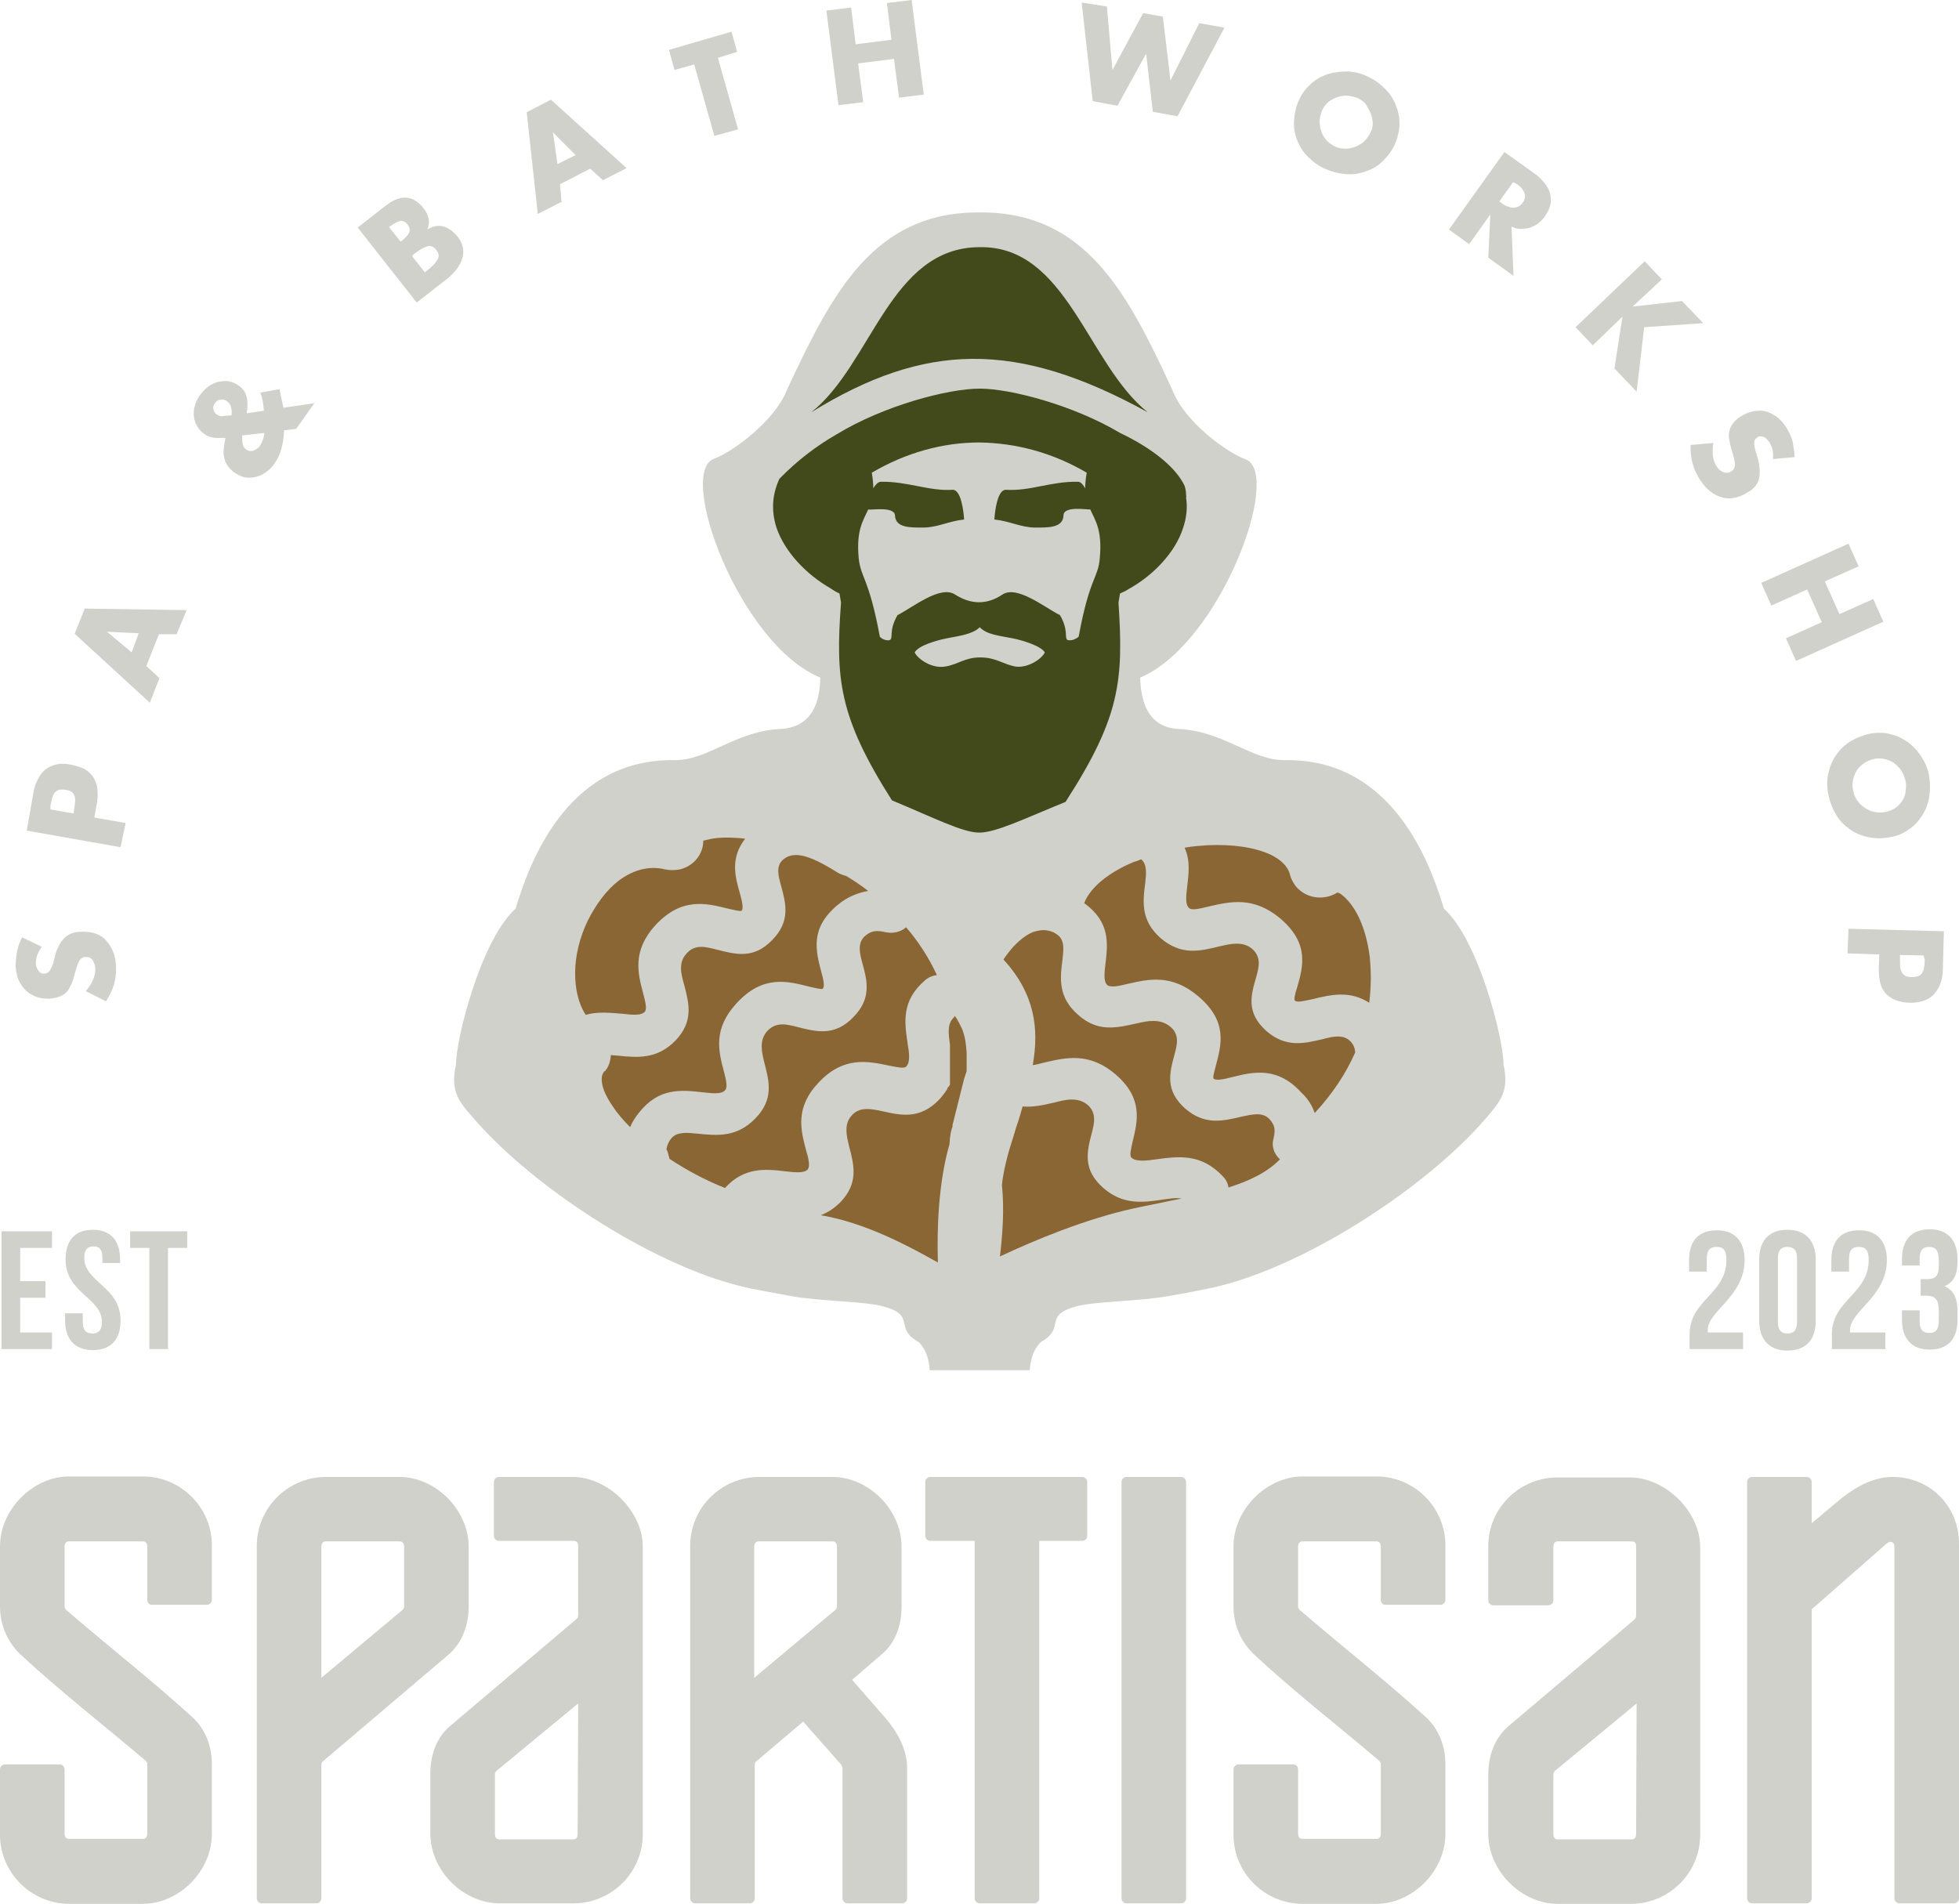 <svg width="178" height="173" viewBox="0 0 178 173" fill="none" xmlns="http://www.w3.org/2000/svg">
<path fill-rule="evenodd" clip-rule="evenodd" d="M174.791 86.82L172.637 86.775V87.14C172.637 87.506 172.637 87.781 172.682 88.01C172.728 88.238 172.82 88.421 172.958 88.558C173.095 88.696 173.324 88.787 173.691 88.787C174.012 88.787 174.287 88.741 174.47 88.604C174.654 88.467 174.745 88.284 174.791 88.101C174.837 87.872 174.883 87.598 174.883 87.232L174.791 86.82ZM167.961 84.396L176.625 84.624L176.533 88.055C176.533 88.696 176.396 89.245 176.166 89.702C175.937 90.159 175.616 90.525 175.204 90.754C174.791 90.983 174.241 91.12 173.599 91.12C173.095 91.12 172.637 91.028 172.27 90.891C171.903 90.754 171.582 90.525 171.353 90.297C171.124 90.022 170.941 89.702 170.849 89.336C170.757 88.97 170.711 88.513 170.711 88.01L170.757 86.729L167.869 86.637L167.961 84.396ZM173.141 70.947C173.049 70.536 172.866 70.124 172.591 69.804C172.316 69.484 171.995 69.209 171.582 69.072C171.216 68.935 170.803 68.889 170.436 68.935C169.932 69.026 169.519 69.209 169.199 69.484C168.832 69.758 168.603 70.124 168.465 70.536C168.328 70.947 168.282 71.359 168.373 71.817C168.465 72.274 168.648 72.64 168.924 72.96C169.199 73.28 169.565 73.509 169.978 73.692C170.39 73.829 170.849 73.875 171.353 73.783C171.72 73.692 172.087 73.555 172.407 73.28C172.728 73.006 172.958 72.64 173.095 72.228C173.187 71.817 173.233 71.359 173.141 70.947ZM175.295 70.581C175.387 71.176 175.387 71.817 175.295 72.411C175.204 73.006 174.975 73.6 174.654 74.104C174.333 74.607 173.92 75.064 173.416 75.385C172.912 75.75 172.362 75.979 171.72 76.071C171.032 76.208 170.39 76.208 169.749 76.071C169.107 75.933 168.557 75.705 168.053 75.339C167.548 74.973 167.136 74.561 166.815 74.012C166.494 73.463 166.265 72.869 166.127 72.182C165.99 71.496 165.99 70.856 166.127 70.261C166.265 69.667 166.494 69.072 166.861 68.569C167.227 68.066 167.64 67.654 168.19 67.334C168.74 67.013 169.336 66.785 170.024 66.647C170.665 66.556 171.261 66.556 171.857 66.739C172.453 66.876 172.958 67.151 173.462 67.517C173.92 67.883 174.333 68.34 174.654 68.889C174.975 69.392 175.204 69.941 175.295 70.581ZM165.806 52.833L167.136 55.806L170.207 54.434L171.124 56.493L163.193 60.061L162.277 58.002L165.531 56.538L164.202 53.565L160.947 55.029L160.03 52.97L167.961 49.402L168.878 51.461L165.806 52.833ZM163.056 41.535L161.085 41.718C161.176 41.123 161.039 40.62 160.764 40.162C160.626 39.979 160.443 39.796 160.26 39.705C160.03 39.613 159.847 39.613 159.664 39.751C159.48 39.888 159.389 40.025 159.389 40.254C159.389 40.483 159.434 40.711 159.526 41.032L159.71 41.626C159.893 42.312 159.939 42.907 159.847 43.41C159.755 43.913 159.434 44.371 158.884 44.691C158.013 45.24 157.188 45.423 156.455 45.194C155.63 44.965 154.988 44.416 154.438 43.547C153.842 42.633 153.567 41.58 153.613 40.437L155.676 40.254C155.538 41.169 155.63 41.855 155.996 42.404C156.134 42.633 156.363 42.815 156.592 42.907C156.822 42.998 157.097 42.998 157.326 42.815C157.555 42.678 157.647 42.45 157.647 42.175C157.601 41.901 157.555 41.535 157.417 41.123C157.234 40.574 157.142 40.117 157.097 39.751C157.051 39.385 157.142 39.065 157.28 38.744C157.463 38.424 157.738 38.104 158.197 37.83C158.701 37.509 159.159 37.372 159.71 37.326C160.214 37.281 160.718 37.418 161.131 37.692C161.589 37.921 161.956 38.333 162.277 38.79C162.506 39.156 162.735 39.613 162.873 40.071C162.964 40.62 163.056 41.077 163.056 41.535ZM148.341 27.858L152.833 27.354L154.759 29.367L149.395 29.733L148.708 35.588L146.691 33.484L147.424 28.772L144.72 31.38L143.161 29.733L149.441 23.741L151 25.387L148.341 27.858ZM137.477 16.559L136.239 18.297L136.422 18.434C136.652 18.617 136.881 18.755 137.11 18.8C137.339 18.892 137.523 18.892 137.752 18.846C137.981 18.8 138.164 18.663 138.348 18.434C138.531 18.206 138.577 17.977 138.577 17.748C138.531 17.52 138.439 17.337 138.302 17.154C138.164 16.971 137.935 16.788 137.706 16.65L137.477 16.559ZM137.339 20.584L137.523 25.067L135.23 23.42L135.414 19.486L133.489 22.185L131.655 20.859L136.697 13.814L139.448 15.781C139.906 16.102 140.273 16.513 140.548 16.925C140.823 17.337 140.915 17.794 140.915 18.252C140.915 18.709 140.686 19.212 140.365 19.669C140.135 19.99 139.86 20.264 139.54 20.447C139.219 20.63 138.898 20.767 138.531 20.767C138.073 20.859 137.706 20.767 137.339 20.584ZM123.358 8.92C122.945 8.737 122.533 8.691 122.12 8.691C121.707 8.737 121.295 8.874 120.928 9.103C120.561 9.332 120.332 9.652 120.149 9.972C119.965 10.429 119.874 10.841 119.92 11.299C119.965 11.756 120.103 12.168 120.332 12.488C120.561 12.854 120.928 13.128 121.295 13.311C121.707 13.494 122.12 13.54 122.533 13.494C122.945 13.448 123.358 13.265 123.724 13.037C124.091 12.762 124.366 12.396 124.55 11.985C124.733 11.619 124.779 11.253 124.687 10.841C124.641 10.429 124.458 10.063 124.229 9.698C124.091 9.377 123.77 9.103 123.358 8.92ZM124.275 6.953C124.825 7.227 125.329 7.548 125.787 8.005C126.246 8.462 126.567 8.92 126.796 9.469C127.025 10.018 127.163 10.612 127.163 11.207C127.163 11.802 127.025 12.396 126.796 12.991C126.521 13.631 126.154 14.135 125.696 14.592C125.237 15.049 124.733 15.37 124.137 15.553C123.541 15.781 122.945 15.873 122.349 15.827C121.707 15.781 121.112 15.644 120.47 15.37C119.828 15.095 119.324 14.729 118.865 14.272C118.407 13.814 118.086 13.311 117.857 12.717C117.628 12.122 117.536 11.527 117.582 10.933C117.628 10.292 117.765 9.652 118.04 9.057C118.315 8.462 118.682 8.005 119.14 7.593C119.599 7.182 120.103 6.907 120.699 6.724C121.295 6.541 121.891 6.495 122.487 6.495C123.129 6.541 123.724 6.678 124.275 6.953ZM100.575 0.595L101.079 6.358L103.875 1.189L105.663 1.51L106.351 7.319L108.964 2.104L111.256 2.516L106.993 10.567L104.746 10.155L104.15 4.94H104.105L101.537 9.606L99.291 9.194L98.283 0.229L100.575 0.595ZM77.746 4.025L81.001 3.614L80.588 0.274L82.834 0L83.935 8.6L81.688 8.874L81.23 5.352L77.975 5.764L78.434 9.286L76.188 9.56L75.087 0.961L77.334 0.686L77.746 4.025ZM65.231 5.26L67.065 11.756L64.911 12.351L63.077 5.855L61.289 6.358L60.785 4.529L66.469 2.882L66.974 4.712L65.231 5.26ZM52.304 14.089L50.242 12.03L50.654 14.912L52.304 14.089ZM53.634 15.324L50.883 16.742L51.021 18.343L48.866 19.441L47.858 10.201L50.058 9.057L56.934 15.278L54.78 16.376L53.634 15.324ZM35.343 20.63L36.398 21.957L36.581 21.819C36.856 21.591 37.085 21.362 37.177 21.133C37.269 20.904 37.223 20.676 37.039 20.401C36.81 20.127 36.581 20.035 36.352 20.081C36.123 20.127 35.802 20.31 35.481 20.539L35.343 20.63ZM40.615 25.342L37.864 27.491L32.501 20.676L35.022 18.709C36.352 17.657 37.498 17.703 38.461 18.892C39.011 19.578 39.102 20.218 38.827 20.859C39.331 20.539 39.836 20.447 40.294 20.584C40.752 20.722 41.165 20.996 41.578 21.499C42.082 22.14 42.219 22.826 41.99 23.512C41.807 24.152 41.303 24.793 40.615 25.342ZM37.452 23.283L38.598 24.747L38.827 24.564C39.286 24.198 39.561 23.924 39.744 23.603C39.927 23.329 39.882 23.009 39.652 22.734C39.423 22.414 39.148 22.323 38.873 22.368C38.598 22.46 38.277 22.597 37.91 22.872L37.59 23.1L37.452 23.283ZM26.909 38.973L25.808 39.11C25.763 40.345 25.488 41.352 24.937 42.129C24.662 42.541 24.296 42.861 23.883 43.09C23.471 43.319 23.058 43.41 22.599 43.41C22.141 43.41 21.729 43.227 21.316 42.953C20.812 42.587 20.537 42.175 20.399 41.718C20.262 41.26 20.308 40.666 20.445 40.025L20.491 39.796H20.17C19.941 39.796 19.757 39.796 19.62 39.796C19.482 39.796 19.299 39.751 19.116 39.705C18.932 39.659 18.749 39.568 18.566 39.431C18.153 39.156 17.924 38.79 17.74 38.378C17.603 37.967 17.557 37.555 17.649 37.098C17.74 36.64 17.924 36.228 18.199 35.862C18.474 35.497 18.795 35.176 19.207 34.948C19.62 34.719 20.032 34.627 20.445 34.627C20.903 34.627 21.316 34.765 21.683 35.039C22.095 35.314 22.325 35.679 22.416 36.091C22.508 36.503 22.508 37.006 22.416 37.555L23.975 37.326C23.929 36.64 23.837 36.137 23.654 35.679L25.396 35.359L25.717 36.915L25.763 37.052L28.559 36.64L26.909 38.973ZM21.041 37.738C21.087 37.464 21.041 37.235 20.995 37.006C20.949 36.777 20.812 36.594 20.628 36.457C20.445 36.32 20.262 36.274 20.032 36.32C19.803 36.32 19.666 36.457 19.528 36.64C19.391 36.823 19.345 37.006 19.391 37.189C19.436 37.372 19.528 37.555 19.666 37.647C19.803 37.738 19.987 37.83 20.17 37.83C20.399 37.784 20.674 37.784 21.041 37.738ZM24.021 39.339L22.004 39.568C22.004 39.842 22.004 40.117 22.049 40.345C22.095 40.574 22.187 40.711 22.37 40.849C22.508 40.94 22.645 40.986 22.783 40.986C22.92 40.986 23.104 40.94 23.241 40.849C23.379 40.757 23.516 40.666 23.608 40.528C23.837 40.162 23.975 39.796 24.021 39.339ZM12.606 57.545L9.718 57.407L11.964 59.283L12.606 57.545ZM14.44 57.636L13.294 60.518L14.486 61.616L13.615 63.857L6.784 57.59L7.701 55.303L16.961 55.441L16.044 57.636H14.44ZM4.584 73.555L6.693 73.921L6.739 73.555C6.784 73.189 6.83 72.914 6.83 72.686C6.83 72.457 6.784 72.274 6.647 72.091C6.509 71.908 6.28 71.817 5.959 71.771C5.638 71.725 5.363 71.725 5.18 71.862C4.997 71.954 4.859 72.137 4.813 72.32C4.722 72.503 4.676 72.823 4.584 73.189V73.555ZM10.956 76.986L2.43 75.476L3.026 72.091C3.117 71.451 3.346 70.947 3.621 70.49C3.896 70.078 4.263 69.758 4.767 69.575C5.226 69.392 5.776 69.346 6.418 69.484C6.922 69.575 7.335 69.712 7.701 69.895C8.022 70.078 8.297 70.353 8.481 70.627C8.664 70.947 8.801 71.268 8.847 71.679C8.893 72.091 8.893 72.503 8.801 73.006L8.572 74.287L11.414 74.79L10.956 76.986ZM2.017 85.173L3.805 86.043C3.438 86.5 3.255 87.003 3.255 87.552C3.255 87.781 3.346 88.01 3.484 88.192C3.621 88.376 3.805 88.513 4.034 88.467C4.263 88.467 4.401 88.376 4.538 88.192C4.63 88.01 4.767 87.781 4.859 87.461L4.997 86.866C5.18 86.18 5.455 85.631 5.822 85.265C6.189 84.899 6.693 84.67 7.335 84.67C8.389 84.624 9.168 84.899 9.672 85.494C10.223 86.134 10.543 86.957 10.543 87.918C10.589 89.016 10.268 90.022 9.627 90.983L7.793 90.068C8.389 89.382 8.664 88.696 8.664 88.055C8.664 87.781 8.572 87.506 8.435 87.278C8.297 87.049 8.068 86.957 7.793 86.957C7.518 86.957 7.335 87.095 7.197 87.323C7.059 87.598 6.968 87.918 6.83 88.33C6.693 88.879 6.555 89.336 6.372 89.656C6.234 89.977 6.005 90.251 5.684 90.434C5.363 90.617 4.951 90.708 4.447 90.754C3.851 90.754 3.346 90.663 2.888 90.388C2.43 90.159 2.109 89.793 1.834 89.336C1.559 88.879 1.467 88.376 1.421 87.826C1.421 87.369 1.467 86.912 1.559 86.409C1.65 85.997 1.788 85.585 2.017 85.173Z" fill="#D0D1CA"/>
<path fill-rule="evenodd" clip-rule="evenodd" d="M176.166 115.089C176.166 115.958 175.8 116.233 175.158 116.233H174.516V117.742H175.066C175.845 117.742 176.166 118.108 176.166 119.115V119.938C176.166 120.899 175.845 121.127 175.295 121.127C174.745 121.127 174.424 120.853 174.424 120.075V119.069H172.82V119.938C172.82 121.631 173.691 122.637 175.341 122.637C176.992 122.637 177.862 121.676 177.862 119.938V119.115C177.862 118.017 177.542 117.239 176.671 116.873C177.496 116.553 177.862 115.821 177.862 114.678V114.403C177.862 112.711 176.992 111.704 175.341 111.704C173.691 111.704 172.82 112.665 172.82 114.403V114.998H174.424V114.357C174.424 113.58 174.745 113.305 175.295 113.305C175.845 113.305 176.166 113.58 176.166 114.54V115.089ZM169.794 114.495C169.794 117.605 166.448 118.108 166.448 121.265V122.591H171.307V121.082H168.098C168.098 120.99 168.098 120.944 168.098 120.853C168.098 119.115 171.445 117.834 171.445 114.495C171.445 112.802 170.574 111.796 168.924 111.796C167.273 111.796 166.402 112.756 166.402 114.495V115.547H168.007V114.357C168.007 113.58 168.328 113.305 168.878 113.305C169.474 113.305 169.794 113.534 169.794 114.495ZM159.847 120.03C159.847 121.722 160.764 122.728 162.414 122.728C164.064 122.728 164.981 121.768 164.981 120.03V114.449C164.981 112.756 164.064 111.75 162.414 111.75C160.764 111.75 159.847 112.711 159.847 114.449V120.03ZM161.543 114.357C161.543 113.58 161.864 113.305 162.414 113.305C162.964 113.305 163.285 113.58 163.285 114.357V120.121C163.285 120.899 162.964 121.173 162.414 121.173C161.864 121.173 161.543 120.899 161.543 120.121V114.357ZM156.867 114.495C156.867 117.605 153.521 118.108 153.521 121.265V122.591H158.38V121.082H155.171C155.171 120.99 155.171 120.944 155.171 120.853C155.171 119.115 158.518 117.834 158.518 114.495C158.518 112.802 157.647 111.796 155.996 111.796C154.346 111.796 153.475 112.756 153.475 114.495V115.547H155.08V114.357C155.08 113.58 155.4 113.305 155.951 113.305C156.546 113.305 156.867 113.534 156.867 114.495ZM11.827 113.397H13.569V122.591H15.265V113.397H17.007V111.887H11.827V113.397ZM5.959 114.449C5.959 117.514 9.26 117.925 9.26 120.121C9.26 120.899 8.939 121.173 8.389 121.173C7.839 121.173 7.518 120.899 7.518 120.121V119.343H5.913V119.984C5.913 121.676 6.784 122.683 8.435 122.683C10.085 122.683 10.956 121.722 10.956 119.984C10.956 116.919 7.655 116.507 7.655 114.312C7.655 113.534 7.976 113.26 8.481 113.26C9.031 113.26 9.306 113.534 9.306 114.312V114.769H10.91V114.449C10.91 112.756 10.085 111.75 8.435 111.75C6.784 111.75 5.959 112.756 5.959 114.449ZM1.834 113.397H4.722V111.887H0.138V122.591H4.722V121.082H1.834V117.925H4.126V116.416H1.834V113.397Z" fill="#D0D1CA"/>
<path fill-rule="evenodd" clip-rule="evenodd" d="M83.476 121.951C84.164 122.637 84.393 123.506 84.485 124.512H93.561C93.653 123.506 93.882 122.637 94.57 121.951C96.908 120.67 94.707 119.526 97.824 118.703C99.52 118.246 103.554 118.246 106.076 117.788C107.176 117.605 108.414 117.377 109.743 117.102C118.132 115.41 129.455 108.045 134.955 101.687C136.331 100.086 137.156 99.171 136.606 96.701C136.652 94.642 134.405 85.448 131.197 82.566C129.684 77.489 126.062 68.935 116.757 69.072C113.685 69.118 111.256 66.419 106.993 66.236C104.334 66.053 103.646 63.766 103.6 61.57C110.889 58.505 116.619 42.907 113.135 41.718C111.577 41.169 107.634 38.378 106.534 35.451C102.454 26.622 98.65 19.258 89.069 19.303C79.396 19.212 75.637 26.577 71.512 35.405C70.412 38.287 66.469 41.123 64.911 41.672C61.427 42.861 67.203 58.597 74.537 61.57C74.491 63.766 73.85 66.007 71.053 66.236C66.836 66.373 64.361 69.118 61.289 69.072C51.983 68.935 48.362 77.489 46.849 82.566C43.641 85.448 41.394 94.642 41.44 96.701C40.89 99.171 41.669 100.086 43.09 101.687C48.591 108.045 59.914 115.41 68.303 117.102C69.678 117.377 70.916 117.605 71.97 117.788C74.491 118.246 78.525 118.246 80.222 118.703C83.339 119.526 81.138 120.67 83.476 121.951Z" fill="#D0D1CA"/>
<path fill-rule="evenodd" clip-rule="evenodd" d="M83.109 59.283C83.476 58.642 85.126 58.185 86.043 58.002C87.189 57.773 88.381 57.636 89.023 56.996C89.665 57.682 90.857 57.773 92.003 58.002C92.919 58.185 94.57 58.688 94.936 59.283C94.661 59.878 93.378 60.747 92.232 60.564C91.086 60.335 90.49 59.74 89.069 59.74C87.648 59.74 87.052 60.381 85.906 60.564C84.668 60.792 83.385 59.878 83.109 59.283ZM98.008 57.865C99.016 52.376 99.796 52.559 99.933 50.683C100.162 48.167 99.52 47.298 99.062 46.292C98.879 46.338 96.632 45.926 96.632 46.841C96.587 47.984 95.211 47.939 94.065 47.939C92.782 47.939 91.728 47.344 90.352 47.207C90.398 46.475 90.627 44.462 91.407 44.508C93.607 44.645 95.487 43.73 97.962 43.776C98.191 43.776 98.42 44.05 98.604 44.371C98.604 43.959 98.65 43.502 98.741 42.953C95.624 41.123 92.323 40.254 88.977 40.208C85.677 40.208 82.33 41.123 79.213 42.953C79.305 43.502 79.35 43.959 79.35 44.371C79.534 44.05 79.763 43.822 79.992 43.776C82.468 43.73 84.393 44.645 86.547 44.508C87.327 44.462 87.556 46.475 87.602 47.207C86.227 47.344 85.172 47.939 83.889 47.939C82.743 47.939 81.368 47.984 81.322 46.841C81.276 45.972 79.076 46.383 78.892 46.292C78.434 47.298 77.792 48.167 78.021 50.683C78.204 52.559 78.938 52.422 79.946 57.865C80.176 58.094 80.451 58.185 80.68 58.185C81.322 58.185 80.634 57.453 81.551 55.898C82.972 55.166 85.447 53.153 86.777 54.023C88.198 54.937 89.665 54.983 91.086 54.023C92.415 53.153 94.936 55.212 96.312 55.898C97.228 57.453 96.541 58.185 97.183 58.185C97.504 58.185 97.778 58.048 98.008 57.865ZM104.288 37.464C98.787 33.072 96.953 22.323 89.023 22.46C80.863 22.46 79.213 33.118 73.712 37.464C84.026 31.105 92.323 30.877 104.288 37.464ZM76.417 54.754C75.912 61.662 76.188 65.092 81.047 72.731C84.806 74.287 87.464 75.659 88.977 75.659C90.49 75.659 93.103 74.378 96.816 72.869C101.813 65.138 102.088 61.799 101.629 54.754C101.675 54.48 101.721 54.205 101.767 53.931C102.088 53.794 102.363 53.657 102.638 53.474C104.7 52.33 106.763 50.272 107.497 47.984C107.818 47.024 107.909 46.109 107.772 45.24C107.772 45.148 107.818 45.103 107.772 45.011C107.772 44.737 107.726 44.416 107.634 44.142C106.855 42.495 104.746 40.757 101.767 39.339C97.549 36.823 91.819 35.314 89.023 35.314C86.135 35.314 80.267 36.869 76.004 39.476C74.171 40.528 72.428 41.855 70.824 43.502C70.182 44.874 70.045 46.338 70.549 47.939C71.328 50.226 73.345 52.239 75.408 53.428C75.683 53.611 75.958 53.794 76.279 53.931C76.325 54.205 76.371 54.48 76.417 54.754Z" fill="#424A1B"/>
<path fill-rule="evenodd" clip-rule="evenodd" d="M124.412 91.12C124.595 89.656 124.595 88.284 124.458 86.957C124.366 86.225 124.229 85.539 124.045 84.899C123.633 83.481 123.037 82.383 122.303 81.651C122.028 81.377 121.753 81.148 121.524 81.102C120.286 81.88 118.636 81.651 117.719 80.508C117.49 80.188 117.307 79.867 117.215 79.501C117.032 78.724 116.39 78.129 115.473 77.672C114.006 76.986 111.989 76.711 109.789 76.802C109.101 76.848 108.368 76.894 107.634 77.031C108.184 78.221 108.001 79.41 107.864 80.645C107.772 81.422 107.68 82.2 108.047 82.52C108.322 82.749 109.01 82.566 109.789 82.383C111.76 81.926 113.869 81.422 116.298 83.435C119.003 85.722 118.407 87.826 117.857 89.748C117.673 90.297 117.536 90.846 117.673 90.937C117.903 91.12 118.544 90.937 119.232 90.8C120.928 90.388 122.624 89.977 124.412 91.12ZM119.461 101.138C121.112 99.354 122.303 97.524 123.129 95.649C123.129 95.283 122.991 94.917 122.716 94.642C122.074 93.956 121.112 94.185 120.241 94.413C118.499 94.825 116.848 95.237 115.061 93.682C113.227 92.035 113.639 90.48 114.144 88.787C114.373 87.918 114.648 87.003 113.777 86.225C112.906 85.494 111.806 85.768 110.797 85.997C108.964 86.454 107.313 86.82 105.48 85.265C103.646 83.664 103.83 81.971 104.059 80.233C104.15 79.41 104.242 78.541 103.692 78.083C103.463 78.175 103.279 78.266 103.05 78.312C100.85 79.227 99.108 80.553 98.512 82.063C100.896 83.801 100.667 85.722 100.437 87.644C100.346 88.421 100.254 89.199 100.621 89.519C100.896 89.748 101.629 89.611 102.363 89.428C104.334 88.97 106.442 88.467 108.872 90.525C111.577 92.812 110.981 94.917 110.476 96.838C110.339 97.387 110.156 97.936 110.293 98.027C110.522 98.21 111.21 98.073 111.898 97.89C113.915 97.387 116.069 96.884 118.269 99.308C118.865 99.857 119.232 100.497 119.461 101.138ZM92.919 100.543C92.736 101.184 92.553 101.824 92.323 102.464C92.094 103.288 91.819 104.065 91.59 104.889C91.361 105.758 91.132 106.718 91.04 107.679C91.269 109.966 91.086 112.253 90.857 114.175C94.065 112.665 98.604 110.79 102.913 109.829C103.921 109.6 104.976 109.417 105.984 109.189C106.442 109.097 106.901 109.006 107.359 108.914C106.855 108.823 106.259 108.914 105.663 109.006C103.83 109.28 102.042 109.509 100.254 107.953C98.374 106.307 98.741 104.706 99.2 102.967C99.429 102.098 99.658 101.138 98.833 100.406C97.962 99.674 96.862 99.903 95.853 100.177C94.845 100.406 93.882 100.635 92.919 100.543ZM93.607 84.808C92.736 85.265 91.911 86.088 91.177 87.186C94.02 90.297 94.432 93.453 93.836 96.792C94.157 96.746 94.478 96.655 94.845 96.564C96.816 96.106 98.97 95.557 101.4 97.661C103.875 99.811 103.371 101.87 102.913 103.745C102.775 104.386 102.592 105.026 102.821 105.209C103.234 105.575 104.15 105.483 105.067 105.346C107.084 105.072 109.147 104.797 111.118 106.901C111.393 107.176 111.577 107.542 111.622 107.908C113.502 107.313 115.152 106.535 116.298 105.346C115.794 104.889 115.519 104.203 115.702 103.516C115.794 103.15 115.84 102.83 115.794 102.51C115.748 102.236 115.611 102.007 115.381 101.732C114.74 101.001 113.777 101.275 112.86 101.458C111.118 101.87 109.468 102.281 107.68 100.726C105.847 99.079 106.259 97.524 106.717 95.832C106.947 94.962 107.222 94.002 106.305 93.27C105.388 92.538 104.288 92.767 103.279 92.996C101.446 93.407 99.75 93.819 97.962 92.218C96.128 90.617 96.312 88.924 96.541 87.186C96.632 86.317 96.77 85.448 96.082 84.945C95.716 84.67 95.395 84.579 95.028 84.533C94.661 84.487 94.203 84.579 93.79 84.716C93.745 84.762 93.653 84.808 93.607 84.808ZM67.707 76.208C66.423 76.071 65.323 76.071 64.498 76.254L63.902 76.391C63.902 77.58 63.077 78.678 61.794 78.998C61.335 79.09 60.831 79.09 60.418 78.998C58.906 78.632 57.484 79.09 56.247 80.004C55.101 80.874 54.138 82.2 53.405 83.664C52.671 85.173 52.259 86.866 52.259 88.421C52.259 89.839 52.534 91.166 53.221 92.218C54.321 91.898 55.467 92.035 56.613 92.126C57.439 92.218 58.218 92.309 58.585 91.943C58.814 91.669 58.63 91.028 58.447 90.297C57.943 88.421 57.439 86.409 59.547 84.076C61.931 81.514 64.131 82.063 66.148 82.566C66.744 82.703 67.294 82.841 67.386 82.749C67.569 82.566 67.432 81.926 67.249 81.24C66.79 79.684 66.332 77.992 67.707 76.208ZM60.831 105.3C62.344 106.307 64.04 107.222 65.873 107.953C67.615 106.032 69.541 106.215 71.42 106.444C72.245 106.535 73.07 106.627 73.391 106.261C73.62 105.987 73.483 105.3 73.254 104.568C72.749 102.647 72.199 100.635 74.445 98.302C76.692 95.969 78.846 96.426 80.817 96.838C81.505 96.975 82.147 97.112 82.33 96.929C82.743 96.518 82.605 95.649 82.468 94.825C82.193 92.904 81.872 90.937 84.072 89.062C84.393 88.787 84.76 88.65 85.126 88.604C84.393 87.003 83.43 85.539 82.33 84.259C81.872 84.67 81.184 84.853 80.496 84.716C80.13 84.624 79.763 84.579 79.442 84.624C79.167 84.67 78.892 84.808 78.617 85.036C77.884 85.677 78.113 86.591 78.342 87.461C78.8 89.107 79.213 90.708 77.563 92.401C75.867 94.185 74.216 93.773 72.428 93.316C71.512 93.087 70.549 92.812 69.724 93.682C68.945 94.551 69.22 95.603 69.449 96.564C69.907 98.302 70.32 99.903 68.624 101.641C66.928 103.379 65.14 103.196 63.352 103.013C62.435 102.922 61.518 102.83 61.014 103.425C60.739 103.745 60.602 104.111 60.556 104.431C60.693 104.66 60.739 104.98 60.831 105.3ZM87.785 92.035C87.739 91.943 87.694 91.852 87.648 91.76L87.785 92.035ZM87.877 92.309C87.831 92.218 87.785 92.126 87.739 92.035L87.877 92.309ZM86.547 102.373V102.236L87.602 98.027L87.831 97.341V95.969C87.831 95.877 87.831 95.786 87.831 95.649C87.785 94.917 87.694 94.185 87.418 93.499C87.373 93.407 87.327 93.316 87.281 93.224C87.235 93.133 87.189 93.041 87.144 92.95C87.006 92.721 86.914 92.492 86.731 92.309V92.355L86.685 92.401V92.447C86.043 92.996 86.181 93.956 86.318 94.917V98.576L86.272 98.622L86.227 98.713L86.089 98.851V98.896L86.043 98.988V99.034L85.952 99.125L85.906 99.216C85.722 99.445 85.539 99.72 85.31 99.948C83.568 101.732 81.872 101.366 80.084 100.955C79.167 100.772 78.159 100.543 77.425 101.321C76.646 102.144 76.921 103.196 77.15 104.157C77.609 105.895 78.021 107.496 76.371 109.234C75.775 109.829 75.179 110.195 74.583 110.424C78.571 111.11 82.376 113.122 85.218 114.723C85.126 111.613 85.264 107.496 86.272 103.974C86.318 103.15 86.41 102.739 86.547 102.373ZM54.917 97.341C54.78 97.524 54.688 97.707 54.688 97.89C54.596 98.576 54.963 99.491 55.651 100.497C56.063 101.138 56.613 101.778 57.255 102.419C57.439 101.961 57.714 101.549 58.035 101.138C59.868 98.805 61.885 99.034 63.902 99.262C64.727 99.354 65.552 99.445 65.873 99.079C66.148 98.805 65.965 98.119 65.782 97.387C65.277 95.511 64.773 93.499 66.928 91.166C69.311 88.558 71.558 89.153 73.529 89.656C74.125 89.793 74.675 89.931 74.766 89.839C74.95 89.611 74.812 88.97 74.629 88.33C74.125 86.409 73.575 84.35 76.096 82.246C76.967 81.514 77.884 81.148 78.846 80.965H78.892C78.25 80.462 77.563 80.004 76.875 79.593C76.646 79.547 76.463 79.456 76.233 79.364C75.271 78.769 74.125 78.083 73.116 77.809C72.428 77.626 71.741 77.626 71.191 78.083C70.457 78.678 70.732 79.593 70.962 80.462C71.42 82.109 71.833 83.71 70.182 85.402C68.486 87.186 66.836 86.729 65.048 86.271C64.131 86.043 63.169 85.768 62.389 86.637C61.61 87.461 61.885 88.513 62.16 89.473C62.619 91.212 63.031 92.812 61.381 94.551C59.685 96.289 57.897 96.106 56.109 95.923C55.926 95.923 55.697 95.877 55.513 95.877C55.467 96.38 55.33 96.929 54.963 97.341H54.917Z" fill="#896634"/>
<path fill-rule="evenodd" clip-rule="evenodd" d="M13.386 145.417V140.568C13.386 140.294 13.294 140.065 12.973 140.065H6.28C5.959 140.065 5.868 140.294 5.868 140.568V145.966C5.868 146.149 5.913 146.149 6.005 146.286C9.718 149.488 13.798 152.69 17.419 155.984C18.657 157.081 19.253 158.682 19.253 160.329V166.642C19.253 170.027 16.273 173 12.973 173H6.28C2.842 173 0 170.164 0 166.733V160.787C0 160.512 0.229 160.329 0.458 160.329H5.409C5.684 160.329 5.868 160.558 5.868 160.787V166.596C5.868 166.87 5.959 167.099 6.28 167.099H12.973C13.294 167.099 13.386 166.87 13.386 166.596V160.329C13.386 160.146 13.34 160.146 13.248 160.009C9.535 156.853 5.363 153.605 1.834 150.311C0.642 149.168 0 147.613 0 145.966V140.522C0 137.137 3.026 134.164 6.28 134.164H12.973C16.411 134.164 19.253 136.955 19.253 140.431V145.371C19.253 145.646 19.024 145.829 18.795 145.829H13.844C13.615 145.874 13.386 145.646 13.386 145.417ZM23.333 172.451C23.333 172.726 23.516 172.954 23.791 172.954H28.742C29.017 172.954 29.201 172.726 29.201 172.497V160.421C29.201 160.192 29.247 160.1 29.338 160.055L40.752 150.357C41.99 149.305 42.586 147.658 42.586 146.012V140.568C42.586 137.183 39.561 134.21 36.306 134.21H29.613C26.175 134.21 23.333 137 23.333 140.477V172.451ZM29.201 140.568C29.201 140.294 29.292 140.065 29.613 140.065H36.306C36.627 140.065 36.718 140.294 36.718 140.568V145.966C36.718 146.149 36.673 146.149 36.581 146.286L29.201 152.461V140.568ZM52.534 140.522C52.534 140.111 52.396 140.019 52.029 140.019H45.337C45.062 140.019 44.878 139.791 44.878 139.562V134.667C44.878 134.393 45.107 134.21 45.337 134.21H52.029C55.238 134.21 58.401 137.32 58.401 140.522V166.687C58.401 170.164 55.559 172.954 52.121 172.954H45.382C42.128 172.954 39.102 170.027 39.102 166.596V161.153C39.102 159.506 39.652 157.859 40.936 156.807L52.396 147.109C52.488 147.064 52.534 146.881 52.534 146.744V140.522ZM52.488 166.642C52.488 166.916 52.396 167.145 52.075 167.145H45.382C45.062 167.145 44.97 166.916 44.97 166.642V161.244C44.97 161.061 45.016 161.061 45.107 160.924L52.534 154.794L52.488 166.642ZM77.425 152.644L80.496 156.167C81.551 157.402 82.422 159.003 82.422 160.604V172.497C82.422 172.771 82.193 172.954 81.963 172.954H77.013C76.738 172.954 76.554 172.726 76.554 172.497V160.787C76.554 160.512 76.463 160.375 76.371 160.283L72.979 156.441L68.715 160.055C68.624 160.1 68.578 160.192 68.578 160.421V172.497C68.578 172.771 68.349 172.954 68.12 172.954H63.169C62.894 172.954 62.71 172.726 62.71 172.451V140.477C62.71 137 65.552 134.21 68.99 134.21H75.637C78.892 134.21 81.918 137.137 81.918 140.568V146.012C81.918 147.658 81.368 149.305 80.084 150.357L77.425 152.644ZM68.532 140.568C68.532 140.294 68.624 140.065 68.945 140.065H75.637C75.958 140.065 76.05 140.294 76.05 140.568V145.966C76.05 146.149 76.004 146.149 75.912 146.286L68.532 152.461V140.568ZM107.772 172.497C107.772 172.771 107.543 172.954 107.313 172.954H102.363C102.088 172.954 101.904 172.726 101.904 172.497V134.667C101.904 134.393 102.133 134.21 102.363 134.21H107.313C107.588 134.21 107.772 134.439 107.772 134.667V172.497ZM125.466 145.417V140.568C125.466 140.294 125.375 140.065 125.054 140.065H118.361C118.04 140.065 117.948 140.294 117.948 140.568V145.966C117.948 146.149 117.994 146.149 118.086 146.286C121.799 149.488 125.879 152.69 129.5 155.984C130.738 157.081 131.334 158.682 131.334 160.329V166.642C131.334 170.027 128.354 173 125.054 173H118.361C114.923 173 112.081 170.21 112.081 166.733V160.787C112.081 160.512 112.31 160.329 112.539 160.329H117.49C117.765 160.329 117.948 160.558 117.948 160.787V166.596C117.948 166.87 118.04 167.099 118.361 167.099H125.054C125.375 167.099 125.466 166.87 125.466 166.596V160.329C125.466 160.146 125.421 160.146 125.329 160.009C121.616 156.853 117.444 153.605 113.915 150.311C112.723 149.168 112.081 147.613 112.081 145.966V140.522C112.081 137.137 115.106 134.164 118.361 134.164H125.054C128.492 134.164 131.334 136.955 131.334 140.431V145.371C131.334 145.646 131.105 145.829 130.876 145.829H125.925C125.696 145.874 125.466 145.646 125.466 145.417ZM141.144 145.417V140.568C141.144 140.294 141.236 140.065 141.557 140.065H148.158C148.57 140.065 148.662 140.157 148.662 140.568V146.789C148.662 146.926 148.616 147.064 148.524 147.155L137.064 156.853C135.826 157.905 135.23 159.552 135.23 161.198V166.642C135.23 170.027 138.256 173 141.511 173H148.203C151.642 173 154.484 170.21 154.484 166.733V140.568C154.484 137.366 151.321 134.256 148.112 134.256H141.511C138.073 134.256 135.23 137.046 135.23 140.477V145.417C135.23 145.691 135.46 145.874 135.689 145.874H140.64C140.961 145.874 141.144 145.646 141.144 145.417ZM148.662 166.642C148.662 166.916 148.57 167.145 148.249 167.145H141.557C141.236 167.145 141.144 166.916 141.144 166.642V161.244C141.144 161.061 141.19 161.061 141.281 160.924L148.708 154.794L148.662 166.642ZM164.614 172.497C164.614 172.771 164.385 172.954 164.156 172.954H159.205C158.93 172.954 158.747 172.726 158.747 172.497V134.667C158.747 134.393 158.976 134.21 159.205 134.21H164.156C164.431 134.21 164.614 134.439 164.614 134.667V138.418L166.952 136.451C168.648 135.033 170.345 134.164 172.087 134.21C175.25 134.256 178 136.726 178 140.294V172.497C178 172.771 177.771 172.954 177.542 172.954H172.591C172.316 172.954 172.132 172.726 172.132 172.497V140.522C172.132 140.111 171.766 139.974 171.445 140.248L164.614 146.24V172.497ZM94.432 140.019V172.497C94.432 172.771 94.203 172.954 93.974 172.954H89.023C88.748 172.954 88.564 172.726 88.564 172.497V140.019H84.531C84.255 140.019 84.072 139.791 84.072 139.562V134.667C84.072 134.393 84.301 134.21 84.531 134.21H98.329C98.604 134.21 98.787 134.439 98.787 134.667V139.562C98.787 139.836 98.558 140.019 98.329 140.019H94.432Z" fill="#D0D1CA"/>
</svg>
